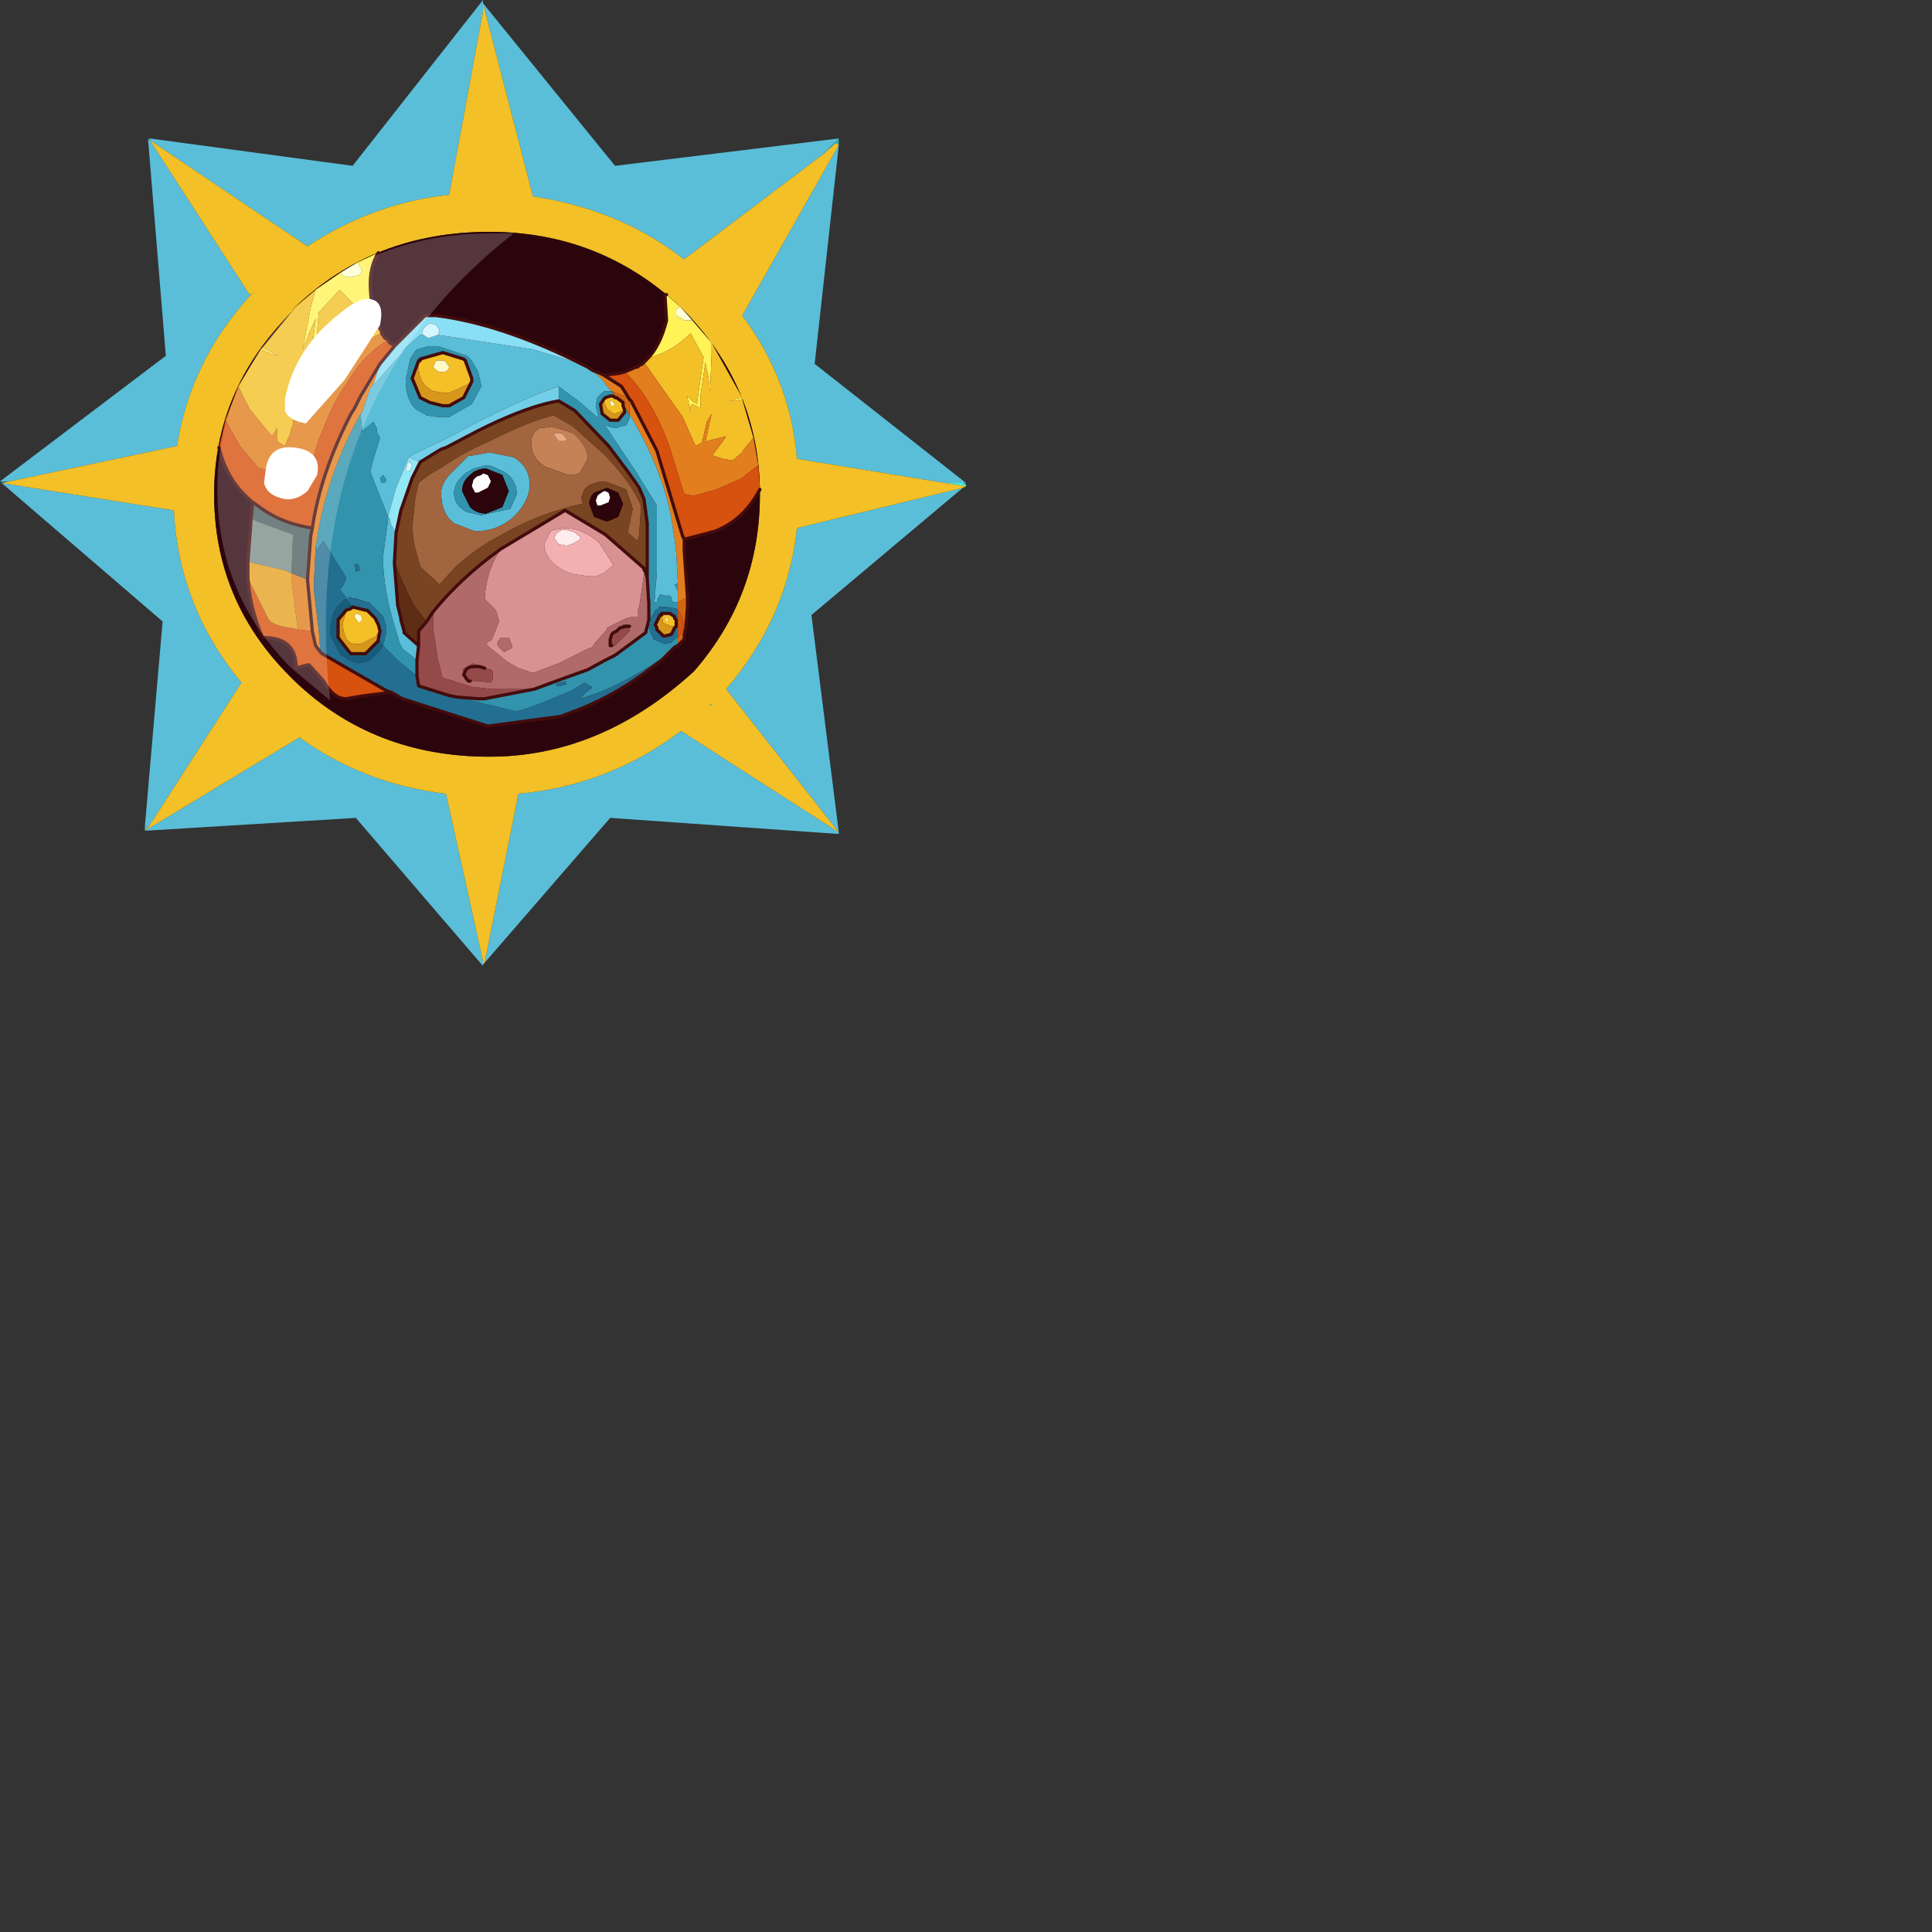 <?xml version="1.0" encoding="UTF-8" standalone="no"?>
<svg xmlns:ffdec="https://www.free-decompiler.com/flash" xmlns:xlink="http://www.w3.org/1999/xlink" ffdec:objectType="frame" height="60.0px" width="60.0px" xmlns="http://www.w3.org/2000/svg">
  <rect width="100%" height="100%" fill="#333333" stroke="none"/>
  <g transform="matrix(1.0, 0.0, 0.0, 1.0, 0.0, 0.0)">
    <use ffdec:characterId="1" height="60.0" transform="matrix(1.0, 0.0, 0.0, 1.0, 0.0, 0.0)" width="60.0" xlink:href="#shape0"/>
  </g>
  <defs>
    <g id="shape0" transform="matrix(1.0, 0.0, 0.0, 1.0, 0.0, 0.0)">
      <path d="M0.0 0.0 L60.0 0.0 60.0 60.0 0.0 60.0 0.0 0.0" fill="#33cc66" fill-opacity="0.0" fill-rule="evenodd" stroke="none"/>
      <path d="M4.5 25.8 L4.5 25.65 4.6 25.7 4.5 25.8 M7.75 9.15 L7.85 9.1 7.75 9.2 7.75 9.15" fill="#4dc4c2" fill-rule="evenodd" stroke="none"/>
      <path d="M29.9 15.0 L30.0 15.0 30.0 15.05 29.9 15.0 M26.05 4.3 L26.05 4.5 25.95 4.45 25.55 4.8 26.05 4.3" fill="url(#gradient0)" fill-rule="evenodd" stroke="none"/>
      <path d="M29.35 15.0 L29.9 15.0 30.0 15.05 30.0 15.1 29.35 15.0" fill="url(#gradient1)" fill-rule="evenodd" stroke="none"/>
      <path d="M22.1 21.9 L22.05 21.9 22.05 21.85 22.1 21.9" fill="url(#gradient2)" fill-rule="evenodd" stroke="none"/>
      <path d="M4.6 4.3 L4.65 4.3 4.65 4.35 4.6 4.3" fill="url(#gradient3)" fill-rule="evenodd" stroke="none"/>
      <path d="M4.6 4.35 L4.6 4.3 4.65 4.35 4.6 4.35" fill="url(#gradient4)" fill-rule="evenodd" stroke="none"/>
      <path d="M0.05 15.0 L0.0 14.95 0.3 14.95 0.05 15.0" fill="url(#gradient5)" fill-rule="evenodd" stroke="none"/>
      <path d="M26.05 4.5 L25.3 11.3 30.0 15.0 29.9 15.0 29.35 15.0 24.75 14.25 Q24.55 11.8 23.05 9.8 L26.05 4.5 M29.9 15.15 L25.2 19.1 26.05 25.85 26.05 25.9 18.95 25.4 15.05 29.9 16.1 24.65 Q18.9 24.4 21.15 22.7 L26.05 25.85 22.55 21.4 Q24.45 19.2 24.75 16.4 L29.9 15.15 M15.0 29.95 L15.0 30.0 11.05 25.4 4.5 25.8 9.3 22.9 Q11.3 24.35 13.85 24.65 L15.0 29.85 15.0 29.95 M4.5 25.65 L5.05 19.3 0.05 15.0 5.4 15.85 Q5.55 18.85 7.5 21.2 L4.6 25.7 4.5 25.65 M0.0 14.95 L5.15 11.05 4.6 4.35 4.65 4.35 7.75 9.15 7.75 9.2 Q5.9 11.25 5.5 13.85 L0.3 14.95 0.0 14.95 M4.65 4.3 L10.95 5.15 15.0 0.0 15.0 0.1 19.1 5.15 26.05 4.3 25.55 4.8 21.25 8.05 21.1 7.95 Q19.2 6.5 16.55 6.1 L15.0 0.1 15.0 0.35 13.95 6.05 Q11.6 6.3 9.55 7.65 L4.65 4.35 4.65 4.3" fill="#5abed8" fill-rule="evenodd" stroke="none"/>
      <path d="M26.05 4.5 L23.05 9.8 Q24.55 11.8 24.75 14.25 L29.35 15.0 30.0 15.1 29.9 15.15 24.75 16.4 Q24.45 19.2 22.55 21.4 L26.05 25.85 21.15 22.7 Q18.9 24.4 16.1 24.65 L15.05 29.9 15.0 29.95 15.0 29.85 13.85 24.65 Q11.3 24.35 9.3 22.9 L4.5 25.8 4.6 25.7 7.5 21.2 Q5.55 18.85 5.4 15.85 L0.05 15.0 0.3 14.95 5.5 13.85 Q5.9 11.25 7.75 9.2 L7.85 9.1 7.75 9.15 4.65 4.35 9.55 7.65 Q11.6 6.3 13.95 6.05 L15.0 0.35 15.0 0.1 16.55 6.1 Q19.2 6.5 21.1 7.95 L21.25 8.05 25.55 4.8 25.95 4.45 26.05 4.5 M22.1 21.9 L22.05 21.85 22.05 21.9 22.1 21.9 M23.6 15.35 Q23.6 12.0 21.15 9.55 18.65 7.2 15.2 7.2 11.6 7.2 9.15 9.55 L9.05 9.7 Q6.65 12.1 6.65 15.35 6.65 18.65 9.0 21.0 L9.15 21.15 Q11.6 23.5 15.2 23.5 18.65 23.5 21.55 20.85 23.6 18.5 23.6 15.35" fill="#f3c027" fill-rule="evenodd" stroke="none"/>
      <path d="M23.6 15.35 Q23.6 18.5 21.55 20.85 18.65 23.5 15.2 23.5 11.6 23.5 9.15 21.15 L9.0 21.0 Q6.65 18.65 6.65 15.35 6.65 12.1 9.05 9.7 L9.15 9.55 Q11.6 7.2 15.2 7.2 18.65 7.2 21.15 9.55 23.6 12.0 23.6 15.35" fill="#2c040c" fill-rule="evenodd" stroke="none"/>
      <path d="M20.1 11.15 Q20.5 10.75 20.7 9.95 L20.65 9.15 20.7 9.15 21.15 9.55 Q21.0 9.55 21.0 9.65 L21.0 9.8 21.25 9.95 21.5 9.95 22.1 10.65 22.1 11.0 22.05 12.15 22.0 11.7 21.9 11.25 21.9 11.3 21.75 12.3 21.75 12.65 21.7 12.65 21.5 12.55 21.45 12.6 21.45 12.8 21.35 12.35 21.35 12.3 21.5 12.45 21.65 12.55 21.65 12.5 21.85 11.1 21.45 10.35 Q20.9 10.9 20.2 11.1 L20.1 11.15 M23.05 12.35 L23.05 12.4 22.8 12.45 22.65 12.45 23.0 12.35 23.05 12.35 M8.1 10.85 L8.15 10.8 8.25 10.85 8.65 11.05 8.45 11.0 8.1 10.85 M9.8 9.0 L10.6 8.45 Q10.6 8.6 10.85 8.6 L11.15 8.55 11.25 8.4 11.1 8.15 11.75 7.85 Q11.5 8.25 11.5 8.8 11.5 9.7 11.85 10.3 L11.7 10.2 10.55 9.0 9.9 9.7 9.75 11.35 9.75 11.45 9.9 11.35 10.1 11.25 9.9 11.65 9.9 11.7 9.9 11.55 9.9 11.5 9.65 11.5 9.6 11.5 9.65 11.15 9.8 9.95 9.8 9.9 9.6 10.35 9.4 10.85 9.65 9.55 9.8 9.0" fill="#fff358" fill-rule="evenodd" stroke="none"/>
      <path d="M21.15 9.55 L21.5 9.95 21.25 9.95 21.0 9.8 21.0 9.65 Q21.0 9.55 21.15 9.55 M10.6 8.45 L11.1 8.15 11.25 8.4 11.15 8.55 10.85 8.6 Q10.6 8.6 10.6 8.45" fill="#fcffd2" fill-rule="evenodd" stroke="none"/>
      <path d="M22.1 10.65 L23.05 12.35 23.0 12.35 22.65 12.45 22.8 12.45 23.05 12.4 23.4 13.6 23.1 13.95 23.05 14.05 22.75 14.3 22.45 14.25 22.15 14.15 22.15 14.1 22.45 13.7 22.55 13.55 21.95 13.7 21.9 13.75 22.1 12.85 21.95 13.1 21.8 13.75 21.6 13.85 21.2 12.95 20.0 11.25 20.1 11.15 20.2 11.1 Q20.9 10.9 21.45 10.35 L21.85 11.1 21.65 12.5 21.65 12.55 21.5 12.45 21.35 12.3 21.35 12.35 21.45 12.8 21.45 12.6 21.5 12.55 21.7 12.65 21.75 12.65 21.75 12.3 21.9 11.3 21.9 11.25 22.0 11.7 22.05 12.15 22.1 11.0 22.1 10.65 M7.4 12.0 L8.1 10.85 8.45 11.0 8.65 11.05 8.25 10.85 8.15 10.8 9.05 9.7 9.15 9.55 9.8 9.0 9.65 9.55 9.4 10.85 9.6 10.35 9.8 9.9 9.8 9.95 9.65 11.15 9.6 11.5 9.65 11.5 9.9 11.5 9.9 11.55 9.9 11.7 9.9 11.65 10.1 11.25 9.9 11.35 9.75 11.45 9.75 11.35 9.9 9.7 10.55 9.0 11.7 10.2 11.85 10.3 11.85 10.35 Q11.25 10.6 10.7 11.1 L10.2 11.6 10.0 11.85 9.55 12.4 9.5 12.5 Q9.3 12.9 9.25 13.25 L9.2 12.75 9.2 12.35 9.25 11.95 9.1 11.65 9.1 13.2 9.05 13.3 9.0 13.5 8.95 13.6 8.85 13.85 8.75 13.8 8.6 13.7 8.6 13.6 8.6 13.35 8.6 13.3 8.45 13.55 7.75 12.7 7.7 12.6 7.4 12.0 M19.35 12.6 L19.4 12.75 19.35 12.75 19.1 12.85 19.05 12.85 18.85 12.7 18.75 12.45 18.75 12.4 18.8 12.35 18.95 12.3 19.05 12.3 19.1 12.35 19.15 12.35 19.35 12.5 19.35 12.6 M20.55 19.1 L20.55 19.05 20.8 19.05 20.95 19.15 20.95 19.2 21.0 19.25 21.0 19.4 21.0 19.45 20.85 19.45 20.6 19.35 20.55 19.1 M20.65 19.25 L20.7 19.3 20.75 19.25 20.75 19.2 20.7 19.2 20.65 19.25 M13.45 11.4 L13.55 11.5 13.65 11.55 13.75 11.55 13.8 11.55 13.9 11.5 13.95 11.4 13.85 11.25 13.8 11.2 13.55 11.2 13.5 11.3 13.45 11.4 M13.05 11.2 L13.05 11.15 13.75 10.95 14.4 11.15 14.45 11.2 14.65 11.75 14.65 11.85 14.5 11.95 13.95 12.2 13.8 12.2 13.45 12.15 13.3 12.05 Q13.0 11.85 13.0 11.35 L13.05 11.2 M19.0 12.45 L18.95 12.45 18.95 12.55 19.0 12.6 19.05 12.6 19.1 12.55 19.0 12.45 M10.95 18.85 L11.35 18.95 11.4 18.95 11.65 19.2 11.75 19.4 11.8 19.6 11.7 19.7 11.7 19.75 11.2 20.0 11.0 20.0 10.85 19.95 10.8 19.9 Q10.65 19.7 10.65 19.35 L10.75 18.95 10.9 18.9 10.95 18.85 M11.05 19.05 L11.0 19.15 11.15 19.35 11.25 19.25 11.25 19.2 11.2 19.1 11.05 19.05" fill="#f3c027" fill-rule="evenodd" stroke="none"/>
      <path d="M23.4 13.6 L23.55 14.45 23.1 14.8 23.05 14.85 22.25 15.2 21.55 15.4 21.3 15.35 21.25 15.35 20.8 13.9 Q20.25 12.35 19.4 11.55 L19.75 11.4 19.8 11.4 19.85 11.35 19.95 11.3 20.0 11.25 21.2 12.95 21.6 13.85 21.8 13.75 21.95 13.1 22.1 12.85 21.9 13.75 21.95 13.7 22.55 13.55 22.45 13.7 22.15 14.1 22.15 14.15 22.45 14.25 22.75 14.3 23.05 14.05 23.1 13.95 23.4 13.6 M21.25 16.75 L21.25 17.1 21.35 18.55 21.05 18.7 21.05 18.65 21.05 18.3 21.05 18.25 21.05 18.1 21.0 17.15 20.95 16.75 20.85 16.1 Q20.6 14.75 19.8 13.3 L19.6 12.95 19.55 12.9 19.55 12.8 19.55 12.55 19.5 12.4 19.4 12.3 19.0 12.15 18.95 12.1 18.85 12.0 18.75 11.85 18.55 11.65 18.4 11.5 18.65 11.6 18.75 11.65 19.3 12.0 19.55 12.4 19.6 12.45 20.4 14.0 21.2 16.65 21.25 16.75 M7.0 13.05 L7.4 12.0 7.7 12.6 7.75 12.7 8.45 13.55 8.6 13.3 8.6 13.35 8.6 13.6 8.6 13.7 8.75 13.8 8.85 13.85 8.95 13.6 9.0 13.5 9.05 13.3 9.1 13.2 9.1 11.65 9.25 11.95 9.2 12.35 9.2 12.75 9.25 13.25 Q9.3 12.9 9.5 12.5 L9.55 12.4 10.0 11.85 10.2 11.6 10.7 11.1 Q11.25 10.6 11.85 10.35 L11.95 10.5 12.05 10.55 Q11.5 10.9 11.1 11.4 L11.0 11.55 10.7 12.0 Q10.3 12.6 10.05 13.3 L10.0 13.4 Q9.7 14.1 9.7 14.6 L8.9 14.75 8.1 14.55 8.0 14.5 7.45 13.85 7.0 13.05 M11.6 11.95 L11.55 11.95 11.55 12.0 11.5 12.05 11.25 12.8 11.2 12.85 Q10.25 14.55 9.9 16.4 L9.8 17.0 9.75 18.1 9.75 18.35 9.9 19.6 9.95 20.25 9.8 20.05 9.7 19.6 9.55 18.0 9.7 19.6 9.25 19.55 9.05 18.0 9.05 17.8 9.55 18.0 9.65 16.65 9.7 16.4 Q9.95 14.7 10.9 12.85 L11.0 12.7 11.2 12.3 11.8 11.3 11.6 11.95" fill="#e27e1d" fill-rule="evenodd" stroke="none"/>
      <path d="M23.55 14.45 L23.6 15.2 Q23.1 16.15 22.2 16.5 L21.25 16.75 21.2 16.65 20.4 14.0 19.6 12.45 19.55 12.4 19.3 12.0 18.75 11.65 19.2 11.6 19.4 11.55 Q20.25 12.35 20.8 13.9 L21.25 15.35 21.3 15.35 21.55 15.4 22.25 15.2 23.05 14.85 23.1 14.8 23.55 14.45 M12.15 21.5 L11.35 21.6 10.75 21.7 Q10.35 21.7 10.05 21.15 L9.6 20.65 9.55 20.65 9.35 20.7 9.2 20.75 Q9.2 19.8 8.2 19.8 L8.15 19.8 Q7.75 18.85 7.7 17.95 L8.35 19.25 Q8.55 19.45 9.05 19.5 L9.25 19.55 9.7 19.6 9.8 20.05 9.95 20.25 10.0 20.3 12.0 21.45 12.15 21.5 M7.85 15.6 Q7.05 14.95 6.8 13.9 L7.0 13.05 7.45 13.85 8.0 14.5 8.1 14.55 8.9 14.75 9.7 14.6 Q9.7 14.1 10.0 13.4 L10.05 13.3 Q10.3 12.6 10.7 12.0 L11.0 11.55 11.1 11.4 Q11.5 10.9 12.05 10.55 L12.1 10.65 12.2 10.7 12.25 10.75 11.8 11.3 11.2 12.3 11.0 12.7 10.9 12.85 Q9.95 14.7 9.7 16.4 8.7 16.25 8.0 15.7 L7.85 15.6" fill="#d7510f" fill-rule="evenodd" stroke="none"/>
      <path d="M18.05 11.3 L18.15 11.35 18.25 11.4 18.4 11.5 18.55 11.65 18.75 11.85 18.85 12.0 18.95 12.1 19.0 12.15 18.9 12.15 18.75 12.15 18.55 12.35 18.5 12.6 18.6 13.0 17.9 12.4 17.75 12.3 17.55 12.15 17.35 12.0 Q16.4 12.3 14.55 13.25 14.3 13.4 14.1 13.5 L13.9 13.6 13.8 13.65 12.85 14.1 12.7 14.2 12.3 15.15 12.05 16.05 11.5 14.65 11.6 14.25 11.8 13.6 11.7 13.4 11.7 13.3 11.6 13.1 11.35 13.3 11.25 13.4 11.2 12.85 11.25 12.8 11.5 12.05 11.55 12.0 11.55 11.95 11.6 11.95 12.5 10.95 12.55 10.85 12.65 10.75 13.05 10.4 13.15 10.4 13.3 10.5 13.6 10.4 16.55 10.85 18.05 11.3 M19.55 12.9 L19.6 12.95 19.8 13.3 Q20.6 14.75 20.85 16.1 L20.95 16.75 21.0 17.15 21.05 18.1 21.0 18.15 20.95 18.15 21.0 18.25 21.0 18.3 21.05 18.3 21.05 18.65 21.05 18.7 21.0 18.7 20.9 18.7 20.85 18.6 20.85 18.55 20.8 18.5 20.65 18.5 20.5 18.45 20.4 18.65 20.4 18.7 20.3 18.7 20.35 18.55 20.35 18.35 20.4 17.8 20.4 17.55 20.4 17.35 20.4 16.7 20.4 15.7 19.75 14.65 19.65 14.5 19.35 14.05 18.85 13.3 18.75 13.2 19.1 13.3 19.45 13.2 19.55 13.0 19.55 12.9 M20.15 19.25 L20.15 19.3 20.15 19.4 20.1 19.45 20.15 19.25 M13.3 10.75 L12.95 10.85 12.9 10.9 12.8 11.05 12.8 11.1 12.75 11.1 12.6 11.8 Q12.6 12.4 12.9 12.7 L13.25 12.9 13.6 12.95 13.95 12.95 14.65 12.55 14.95 12.0 14.85 11.55 14.65 11.2 14.5 11.05 13.6 10.75 13.3 10.75 M12.95 20.5 L12.5 20.15 12.4 19.95 12.35 19.75 Q11.95 18.55 11.9 17.55 L11.9 17.25 12.05 16.15 12.05 16.05 12.1 16.1 12.15 16.3 12.3 16.55 12.25 17.45 12.25 17.5 12.35 18.8 12.45 19.2 12.45 19.25 12.55 19.6 12.55 19.65 13.0 20.05 12.95 20.5 M15.95 14.2 Q16.45 14.5 16.45 15.05 16.45 15.5 16.05 15.95 L15.95 16.05 Q15.45 16.5 14.75 16.5 L14.1 16.25 Q13.7 15.95 13.7 15.3 13.7 15.05 13.95 14.75 L14.55 14.15 14.65 14.15 15.2 14.05 15.95 14.2 M15.2 14.45 L15.1 14.45 14.7 14.55 14.45 14.7 Q14.1 15.0 14.1 15.3 14.1 15.7 14.5 15.9 L14.95 16.0 15.85 15.8 16.05 15.35 Q16.05 14.9 15.65 14.65 L15.2 14.45 M11.85 15.0 L11.9 15.0 12.0 14.95 12.0 14.9 11.9 14.75 11.8 14.85 11.85 15.0" fill="#5abed8" fill-rule="evenodd" stroke="none"/>
      <path d="M21.05 20.05 L20.95 20.1 20.7 20.35 Q19.15 21.4 18.0 21.7 L18.2 21.5 18.4 21.35 18.15 21.2 17.75 21.45 16.65 21.9 16.05 22.1 14.2 21.65 14.85 21.7 15.0 21.7 15.05 21.7 16.6 21.4 17.55 21.05 18.25 20.8 18.8 20.5 19.0 20.4 19.1 20.35 20.05 19.65 20.1 19.45 20.15 19.4 20.15 19.3 20.15 19.25 20.15 19.2 20.15 18.75 20.1 17.95 20.1 17.65 20.1 17.25 20.1 17.2 20.1 16.85 20.1 16.8 20.1 16.65 20.1 16.25 20.0 15.5 19.85 15.15 19.75 15.0 19.5 14.65 18.9 13.85 17.85 12.75 17.35 12.45 17.35 12.0 17.55 12.15 17.75 12.3 17.9 12.4 18.6 13.0 18.5 12.6 18.55 12.35 18.75 12.15 18.9 12.15 19.0 12.15 19.1 12.3 19.15 12.35 19.1 12.35 19.05 12.3 18.95 12.3 18.8 12.35 18.75 12.4 18.65 12.55 18.7 12.85 18.95 13.05 19.15 13.05 19.2 13.05 19.4 12.8 19.4 12.75 19.35 12.6 19.45 12.7 19.55 12.9 19.55 13.0 19.45 13.2 19.1 13.3 18.75 13.2 18.85 13.3 19.35 14.05 19.65 14.5 19.75 14.65 20.4 15.7 20.4 16.7 20.4 17.35 20.4 17.55 20.4 17.8 20.35 18.35 20.35 18.55 20.3 18.7 20.4 18.7 20.4 18.65 20.5 18.45 20.65 18.5 20.8 18.5 20.85 18.55 20.85 18.6 20.9 18.7 21.0 18.7 21.05 18.7 21.05 18.75 21.05 18.9 21.05 18.95 21.0 18.9 20.7 18.85 20.45 18.85 20.45 18.9 20.35 18.95 20.3 19.05 20.15 19.3 20.25 19.35 20.15 19.4 20.2 19.65 20.3 19.85 20.65 20.0 20.85 19.95 20.95 19.85 21.05 19.8 21.05 20.05 M21.05 18.1 L21.05 18.25 21.05 18.3 21.0 18.3 21.0 18.25 20.95 18.15 21.0 18.15 21.05 18.1 M9.8 17.0 L9.9 16.4 Q10.25 14.55 11.2 12.85 L11.25 13.4 11.35 13.3 11.6 13.1 11.7 13.3 11.7 13.4 11.8 13.6 11.6 14.25 11.5 14.65 12.05 16.05 12.05 16.15 11.9 17.25 11.9 17.55 Q11.95 18.55 12.35 19.75 L12.4 19.95 12.5 20.15 12.95 20.5 12.95 20.7 12.95 21.0 12.4 20.55 11.95 20.1 11.9 20.05 12.0 19.6 12.0 19.5 11.9 19.15 11.45 18.7 11.4 18.7 11.1 18.6 10.8 18.55 10.8 18.6 10.75 18.6 10.75 18.55 10.55 18.3 10.65 18.2 10.75 17.95 10.7 17.85 10.35 17.3 10.05 16.8 9.9 17.0 9.85 17.1 9.8 17.0 M13.3 10.75 L13.6 10.75 14.5 11.05 14.65 11.2 14.85 11.55 14.95 12.0 14.65 12.55 13.95 12.95 13.6 12.95 13.25 12.9 12.9 12.7 Q12.6 12.4 12.6 11.8 L12.75 11.1 12.8 11.1 12.8 11.05 12.9 10.9 12.95 10.85 13.3 10.75 M13.05 11.2 L13.0 11.2 12.8 11.75 13.05 12.35 13.35 12.5 13.75 12.6 13.95 12.6 14.4 12.35 14.65 11.85 14.65 11.75 14.45 11.2 14.4 11.15 13.75 10.95 13.05 11.15 13.05 11.2 M15.2 14.45 L15.65 14.65 Q16.05 14.9 16.05 15.35 L15.85 15.8 14.95 16.0 14.5 15.9 Q14.1 15.7 14.1 15.3 14.1 15.0 14.45 14.7 L14.7 14.55 15.1 14.45 15.2 14.45 M15.8 15.25 L15.6 14.75 15.1 14.55 Q14.8 14.55 14.6 14.75 14.35 14.95 14.35 15.25 L14.6 15.75 Q14.8 15.95 15.1 15.95 L15.6 15.75 15.8 15.25 M11.85 15.0 L11.8 14.85 11.9 14.75 12.0 14.9 12.0 14.95 11.9 15.0 11.85 15.0 M11.15 17.6 L11.1 17.5 11.0 17.55 11.05 17.65 11.05 17.75 11.2 17.7 11.15 17.65 11.15 17.6 M17.55 21.15 L17.25 21.25 17.3 21.3 17.4 21.3 17.6 21.25 17.55 21.15" fill="#3293ad" fill-rule="evenodd" stroke="none"/>
      <path d="M21.35 18.55 L21.35 18.65 21.35 18.85 21.3 19.5 21.25 19.7 21.25 19.8 21.25 19.85 21.05 20.05 21.05 19.8 21.1 19.75 21.2 19.6 21.25 19.4 21.15 19.1 21.1 19.0 21.05 18.95 21.05 18.9 21.05 18.75 21.05 18.7 21.35 18.55 M19.55 12.9 L19.45 12.7 19.35 12.6 19.35 12.5 19.15 12.35 19.1 12.3 19.0 12.15 19.4 12.3 19.5 12.4 19.55 12.55 19.55 12.8 19.55 12.9" fill="#d26713" fill-rule="evenodd" stroke="none"/>
      <path d="M21.05 19.8 L21.05 19.4 21.05 19.2 21.05 18.95 21.1 19.0 21.15 19.1 21.25 19.4 21.2 19.6 21.1 19.75 21.05 19.8" fill="#d25213" fill-rule="evenodd" stroke="none"/>
      <path d="M20.7 20.35 L20.55 20.5 19.95 20.95 Q18.9 21.7 17.8 22.1 L17.4 22.25 15.15 22.55 12.5 21.7 12.15 21.5 12.0 21.45 10.0 20.3 9.95 20.25 9.9 19.6 9.75 18.35 9.75 18.1 9.8 17.0 9.85 17.1 9.9 17.0 10.05 16.8 10.35 17.3 10.7 17.85 10.75 17.95 10.65 18.2 10.55 18.3 10.75 18.55 10.75 18.6 10.8 18.6 10.8 18.55 11.1 18.6 11.4 18.7 11.45 18.7 11.9 19.15 12.0 19.5 12.0 19.6 11.9 20.05 11.95 20.1 12.4 20.55 12.95 21.0 13.0 21.3 13.15 21.35 13.95 21.6 14.2 21.65 16.05 22.1 16.65 21.9 17.75 21.45 18.15 21.2 18.4 21.35 18.2 21.5 18.0 21.7 Q19.15 21.4 20.7 20.35 M20.15 19.3 L20.3 19.05 20.35 18.95 20.45 18.9 20.45 18.85 20.7 18.85 21.0 18.9 21.05 18.95 21.05 19.2 21.05 19.4 21.05 19.8 20.95 19.85 20.85 19.95 20.65 20.0 20.3 19.85 20.2 19.65 20.15 19.4 20.25 19.35 20.15 19.3 M21.0 19.45 L21.0 19.4 21.0 19.25 20.95 19.2 20.95 19.15 20.8 19.05 20.55 19.05 20.55 19.1 20.5 19.1 20.4 19.3 20.35 19.4 20.4 19.5 20.4 19.55 20.6 19.75 20.65 19.75 20.85 19.7 20.95 19.5 21.0 19.45 M11.15 17.6 L11.15 17.65 11.2 17.7 11.05 17.75 11.05 17.65 11.0 17.55 11.1 17.5 11.15 17.6 M11.8 19.6 L11.75 19.4 11.65 19.2 11.4 18.95 11.35 18.95 10.95 18.85 10.9 18.8 10.75 18.6 Q10.5 18.75 10.35 19.05 L10.25 19.55 10.25 19.7 10.55 20.3 10.85 20.5 11.15 20.6 11.5 20.5 11.75 20.25 11.9 20.05 11.75 19.9 11.75 19.85 11.8 19.6 M17.55 21.15 L17.6 21.25 17.4 21.3 17.3 21.3 17.25 21.25 17.55 21.15" fill="#236f91" fill-rule="evenodd" stroke="none"/>
      <path d="M19.4 12.75 L19.4 12.8 19.2 13.05 19.15 13.05 18.95 13.05 18.7 12.85 18.65 12.55 18.75 12.4 18.75 12.45 18.85 12.7 19.05 12.85 19.1 12.85 19.35 12.75 19.4 12.75 M21.0 19.45 L20.95 19.5 20.85 19.7 20.65 19.75 20.6 19.75 20.4 19.55 20.4 19.5 20.35 19.4 20.4 19.3 20.5 19.1 20.55 19.1 20.6 19.35 20.85 19.45 21.0 19.45 M14.65 11.85 L14.4 12.35 13.95 12.6 13.75 12.6 13.35 12.5 13.05 12.35 12.8 11.75 13.0 11.2 13.05 11.2 13.0 11.35 Q13.0 11.85 13.3 12.05 L13.45 12.15 13.8 12.2 13.95 12.2 14.5 11.95 14.65 11.85 M11.8 19.6 L11.75 19.85 11.75 19.9 11.7 19.95 11.35 20.3 10.9 20.3 10.85 20.25 10.5 19.8 10.5 19.75 10.5 19.25 10.75 18.95 10.65 19.35 Q10.65 19.7 10.8 19.9 L10.85 19.95 11.0 20.0 11.2 20.0 11.7 19.75 11.7 19.7 11.8 19.6" fill="#d7971d" fill-rule="evenodd" stroke="none"/>
      <path d="M20.65 19.25 L20.7 19.2 20.75 19.2 20.75 19.25 20.7 19.3 20.65 19.25 M13.45 11.4 L13.5 11.3 13.55 11.2 13.8 11.2 13.85 11.25 13.95 11.4 13.9 11.5 13.8 11.55 13.75 11.55 13.65 11.55 13.55 11.5 13.45 11.4 M19.0 12.45 L19.1 12.55 19.05 12.6 19.0 12.6 18.95 12.55 18.95 12.45 19.0 12.45 M11.05 19.05 L11.2 19.1 11.25 19.2 11.25 19.25 11.15 19.35 11.0 19.15 11.05 19.05" fill="#fffbc6" fill-rule="evenodd" stroke="none"/>
      <path d="M12.25 10.75 L12.3 10.7 13.2 9.8 13.55 9.8 Q15.5 10.05 17.85 11.2 L18.05 11.3 16.55 10.85 13.6 10.4 13.65 10.25 13.55 10.1 13.4 10.05 13.35 10.05 13.25 10.1 13.15 10.2 13.1 10.35 13.15 10.4 13.05 10.4 12.65 10.75 12.55 10.85 12.5 10.95 11.6 11.95 11.8 11.3 12.25 10.75" fill="#89dff5" fill-rule="evenodd" stroke="none"/>
      <path d="M13.15 10.4 L13.1 10.35 13.15 10.2 13.25 10.1 13.35 10.05 13.4 10.05 13.55 10.1 13.65 10.25 13.6 10.4 13.3 10.5 13.15 10.4 M12.8 14.45 L12.75 14.6 12.65 14.65 12.6 14.6 12.65 14.4 12.7 14.35 12.7 14.3 12.8 14.45" fill="#d4f6ff" fill-rule="evenodd" stroke="none"/>
      <path d="M7.8 16.1 L7.85 15.6 8.0 15.7 Q8.7 16.25 9.7 16.4 L9.65 16.65 9.55 18.0 9.05 17.8 9.1 16.6 8.0 16.2 7.8 16.1" fill="#4f6261" fill-rule="evenodd" stroke="none"/>
      <path d="M7.7 17.45 L7.8 16.1 8.0 16.2 9.1 16.6 9.05 17.8 8.8 17.7 7.7 17.45" fill="#7d8e88" fill-rule="evenodd" stroke="none"/>
      <path d="M7.7 17.95 L7.7 17.75 7.7 17.45 8.8 17.7 9.05 17.8 9.05 18.0 9.25 19.55 9.05 19.5 Q8.55 19.45 8.35 19.25 L7.7 17.95" fill="#e5a323" fill-rule="evenodd" stroke="none"/>
      <path d="M17.8 13.45 L17.85 13.5 Q18.25 13.85 18.25 14.25 L18.0 14.7 17.8 14.75 17.65 14.75 16.95 14.5 Q16.5 14.25 16.5 13.75 16.5 13.45 16.75 13.3 L17.15 13.25 17.8 13.45 M17.35 13.45 L17.25 13.45 17.2 13.5 17.35 13.7 17.5 13.7 17.55 13.7 17.6 13.65 17.5 13.5 17.4 13.45 17.35 13.45" fill="#c48256" fill-rule="evenodd" stroke="none"/>
      <path d="M17.8 13.45 L17.15 13.25 16.75 13.3 Q16.5 13.45 16.5 13.75 16.5 14.25 16.95 14.5 L17.65 14.75 17.8 14.75 18.0 14.7 18.25 14.25 Q18.25 13.85 17.85 13.5 L17.8 13.45 M18.25 15.1 L18.15 15.2 18.05 15.45 18.1 15.65 18.05 15.65 Q16.7 15.95 15.5 16.65 14.75 17.05 14.15 17.6 L13.65 18.15 13.05 17.6 12.85 16.85 12.8 16.4 12.9 15.45 13.0 15.0 13.05 14.95 13.4 14.7 13.75 14.5 Q14.3 14.1 15.2 13.7 16.5 13.05 17.2 12.9 L17.8 13.25 18.8 14.15 Q19.65 15.05 19.9 15.7 L19.9 15.85 19.85 16.6 19.8 16.8 19.45 16.5 19.5 16.5 19.65 15.8 19.45 15.2 18.8 14.95 Q18.5 14.95 18.25 15.1 M15.95 14.2 L15.2 14.05 14.65 14.15 14.55 14.15 13.95 14.75 Q13.7 15.05 13.7 15.3 13.7 15.95 14.1 16.25 L14.75 16.5 Q15.45 16.5 15.95 16.05 L16.05 15.95 Q16.45 15.5 16.45 15.05 16.45 14.5 15.95 14.2" fill="#a1663f" fill-rule="evenodd" stroke="none"/>
      <path d="M17.35 12.45 L17.85 12.75 18.9 13.85 19.5 14.65 19.75 15.0 19.85 15.15 20.0 15.5 20.1 16.25 20.1 16.65 20.1 16.8 20.1 16.85 20.1 17.2 20.1 17.25 20.1 17.65 20.0 17.7 20.0 17.65 18.8 16.6 17.55 15.85 15.55 17.05 Q14.3 17.95 13.45 19.0 L13.25 19.3 12.85 18.8 12.45 17.95 12.25 17.45 12.3 16.55 12.45 15.85 12.8 14.85 13.05 14.35 13.7 13.95 13.85 13.9 14.8 13.4 15.1 13.25 Q16.45 12.6 17.35 12.45 M18.25 15.1 Q18.5 14.95 18.8 14.95 L19.45 15.2 19.65 15.8 19.5 16.5 19.45 16.5 19.8 16.8 19.85 16.6 19.9 15.85 19.9 15.7 Q19.65 15.05 18.8 14.15 L17.8 13.25 17.2 12.9 Q16.5 13.05 15.2 13.7 14.3 14.1 13.75 14.5 L13.4 14.7 13.05 14.95 13.0 15.0 12.9 15.45 12.8 16.4 12.85 16.85 13.05 17.6 13.65 18.15 14.15 17.6 Q14.75 17.05 15.5 16.65 16.7 15.95 18.05 15.65 L18.1 15.65 18.05 15.45 18.15 15.2 18.25 15.1 M18.85 15.15 L18.45 15.3 Q18.3 15.45 18.3 15.65 L18.45 16.05 18.85 16.2 19.2 16.05 19.35 15.65 19.2 15.3 18.85 15.15" fill="#794421" fill-rule="evenodd" stroke="none"/>
      <path d="M18.8 15.25 L18.9 15.3 18.95 15.45 18.9 15.6 18.65 15.7 18.55 15.7 18.5 15.55 18.55 15.4 18.6 15.35 18.75 15.25 18.8 15.25 M14.85 15.3 L14.75 15.3 14.65 15.1 14.7 14.9 14.8 14.8 14.95 14.75 15.0 14.7 15.15 14.75 15.25 14.95 15.15 15.15 14.85 15.3" fill="#ffffff" fill-rule="evenodd" stroke="none"/>
      <path d="M18.8 15.25 L18.75 15.25 18.6 15.35 18.55 15.4 18.5 15.55 18.55 15.7 18.65 15.7 18.9 15.6 18.95 15.45 18.9 15.3 18.8 15.25 M18.85 15.15 L19.2 15.3 19.35 15.65 19.2 16.05 18.85 16.2 18.45 16.05 18.3 15.65 Q18.3 15.45 18.45 15.3 L18.85 15.15 M15.8 15.25 L15.6 15.75 15.1 15.95 Q14.8 15.95 14.6 15.75 L14.35 15.25 Q14.35 14.95 14.6 14.75 14.8 14.55 15.1 14.55 L15.6 14.75 15.8 15.25 M14.85 15.3 L15.15 15.15 15.25 14.95 15.15 14.75 15.0 14.7 14.95 14.75 14.8 14.8 14.7 14.9 14.65 15.1 14.75 15.3 14.85 15.3" fill="#2c040c" fill-rule="evenodd" stroke="none"/>
      <path d="M17.35 13.45 L17.4 13.45 17.5 13.5 17.6 13.65 17.55 13.7 17.5 13.7 17.35 13.7 17.2 13.5 17.25 13.45 17.35 13.45" fill="#e7ab83" fill-rule="evenodd" stroke="none"/>
      <path d="M17.45 16.45 L17.55 16.45 17.75 16.5 17.8 16.5 18.05 16.7 17.95 16.8 17.75 16.9 17.6 16.95 17.35 16.9 17.2 16.7 17.3 16.55 17.45 16.45" fill="#ffecec" fill-rule="evenodd" stroke="none"/>
      <path d="M17.25 16.45 L17.55 16.4 Q18.1 16.4 18.6 16.85 L19.05 17.55 18.75 17.8 18.5 17.9 18.3 17.9 17.95 17.85 Q17.55 17.8 17.25 17.55 16.9 17.25 16.9 16.9 L17.1 16.5 17.2 16.45 17.25 16.45 M17.45 16.45 L17.3 16.55 17.2 16.7 17.35 16.9 17.6 16.95 17.75 16.9 17.95 16.8 18.05 16.7 17.8 16.5 17.75 16.5 17.55 16.45 17.45 16.45" fill="#f3b0b0" fill-rule="evenodd" stroke="none"/>
      <path d="M17.25 16.45 L17.2 16.45 17.1 16.5 16.9 16.9 Q16.9 17.25 17.25 17.55 17.55 17.8 17.95 17.85 L18.3 17.9 18.5 17.9 18.75 17.8 19.05 17.55 18.6 16.85 Q18.1 16.4 17.55 16.4 L17.25 16.45 M20.0 17.7 L20.0 17.85 19.85 18.85 19.8 19.0 19.8 19.15 19.65 19.15 19.45 19.2 18.95 19.45 18.85 19.5 18.85 19.55 18.45 20.0 18.4 20.1 18.25 20.15 17.35 20.6 16.55 20.9 16.1 20.75 15.75 20.55 15.2 20.1 15.1 20.0 15.2 19.9 15.25 19.9 15.3 19.8 15.5 19.3 15.4 18.95 15.05 18.6 Q15.1 17.85 15.4 17.3 L15.55 17.05 17.55 15.85 18.8 16.6 20.0 17.65 20.0 17.7 M15.65 19.8 L15.55 19.8 15.45 19.95 15.45 20.05 15.65 20.25 15.85 20.15 15.9 20.1 15.9 20.05 15.8 19.8 15.65 19.8" fill="#d89292" fill-rule="evenodd" stroke="none"/>
      <path d="M20.1 17.95 L20.15 18.75 20.15 19.2 20.15 19.25 20.1 19.45 20.05 19.65 19.1 20.35 19.0 20.4 18.8 20.5 18.25 20.8 17.55 21.05 16.6 21.4 15.7 21.4 15.25 21.4 14.85 21.35 14.7 21.35 14.25 21.2 14.2 21.2 14.1 21.15 13.75 21.05 13.7 20.9 13.65 20.65 13.6 20.5 13.45 19.5 13.45 19.45 13.45 19.0 Q14.3 17.95 15.55 17.05 L15.4 17.3 Q15.1 17.85 15.05 18.6 L15.4 18.95 15.5 19.3 15.3 19.8 15.25 19.9 15.2 19.9 15.1 20.0 15.2 20.1 15.75 20.55 16.1 20.75 16.55 20.9 17.35 20.6 18.25 20.15 18.4 20.1 18.45 20.0 18.85 19.55 18.85 19.5 18.95 19.45 19.45 19.2 19.65 19.15 19.8 19.15 19.8 19.0 19.85 18.85 20.0 17.85 20.0 17.7 20.05 17.75 20.1 17.95 M14.9 20.7 L14.7 20.6 14.6 20.65 14.35 20.8 14.4 20.85 14.4 20.95 14.5 21.1 14.55 21.15 14.6 21.15 14.8 21.15 14.85 21.15 15.25 21.2 15.3 21.1 15.3 20.9 15.3 20.85 15.25 20.8 15.05 20.75 14.9 20.7 M19.55 19.45 L19.5 19.4 19.35 19.4 19.25 19.5 19.15 19.6 19.05 19.65 19.0 19.7 18.95 19.85 18.95 20.05 19.0 20.05 19.1 20.05 19.2 19.95 19.25 19.9 19.55 19.6 19.55 19.55 19.55 19.45 M15.65 19.8 L15.8 19.8 15.9 20.05 15.9 20.1 15.85 20.15 15.65 20.25 15.45 20.05 15.45 19.95 15.55 19.8 15.65 19.8" fill="#b16a6a" fill-rule="evenodd" stroke="none"/>
      <path d="M20.1 17.65 L20.1 17.95 20.05 17.75 20.0 17.7 20.1 17.65 M13.0 20.05 L12.55 19.65 12.55 19.6 12.45 19.25 12.45 19.2 12.35 18.8 12.25 17.5 12.25 17.45 12.45 17.95 12.85 18.8 13.25 19.3 13.0 19.6 13.0 19.9 13.0 20.05" fill="#5f2d15" fill-rule="evenodd" stroke="none"/>
      <path d="M17.35 12.0 L17.35 12.45 Q16.45 12.6 15.1 13.25 L14.8 13.4 13.85 13.9 13.7 13.95 13.05 14.35 12.8 14.25 12.7 14.2 12.85 14.1 13.8 13.65 13.9 13.6 14.1 13.5 Q14.3 13.4 14.55 13.25 16.4 12.3 17.35 12.0" fill="#72cfe7" fill-rule="evenodd" stroke="none"/>
      <path d="M12.05 16.05 L12.3 15.15 12.7 14.2 12.8 14.25 13.05 14.35 12.8 14.85 12.45 15.85 12.3 16.55 12.15 16.3 12.1 16.1 12.05 16.05 M12.8 14.45 L12.7 14.3 12.7 14.35 12.65 14.4 12.6 14.6 12.65 14.65 12.75 14.6 12.8 14.45" fill="#94e7f5" fill-rule="evenodd" stroke="none"/>
      <path d="M12.95 21.0 L12.95 20.7 12.95 20.5 13.0 20.05 13.0 19.9 13.0 19.6 13.25 19.3 13.45 19.0 13.45 19.45 13.45 19.5 13.6 20.5 13.65 20.65 13.7 20.9 13.75 21.05 14.1 21.15 14.2 21.2 14.25 21.2 14.7 21.35 14.85 21.35 15.25 21.4 15.7 21.4 16.6 21.4 15.05 21.7 15.0 21.7 14.85 21.7 14.2 21.65 13.95 21.6 13.15 21.35 13.0 21.3 12.95 21.0 M14.4 20.95 L14.4 20.85 14.35 20.8 14.6 20.65 14.7 20.6 14.9 20.7 14.75 20.7 Q14.5 20.7 14.45 20.85 L14.4 20.95 14.45 20.85 Q14.5 20.7 14.75 20.7 L14.9 20.7 15.05 20.75 15.25 20.8 15.3 20.85 15.3 20.9 15.3 21.1 15.25 21.2 14.85 21.15 14.8 21.15 14.6 21.15 14.55 21.15 14.5 21.1 14.4 20.95 M19.55 19.45 L19.45 19.45 19.25 19.5 19.45 19.45 19.55 19.45 19.55 19.55 19.55 19.6 19.25 19.9 19.2 19.95 19.1 20.05 19.0 20.05 18.95 20.05 18.95 19.85 19.0 19.7 19.05 19.65 19.15 19.6 19.25 19.5 19.35 19.4 19.5 19.4 19.55 19.45" fill="#954a4a" fill-rule="evenodd" stroke="none"/>
      <path d="M11.75 19.9 L11.9 20.05 11.75 20.25 11.5 20.5 11.15 20.6 10.85 20.5 10.55 20.3 10.25 19.7 10.25 19.55 10.35 19.05 Q10.5 18.75 10.75 18.6 L10.9 18.8 10.95 18.85 10.9 18.9 10.75 18.95 10.5 19.25 10.5 19.75 10.5 19.8 10.85 20.25 10.9 20.3 11.35 20.3 11.7 19.95 11.75 19.9" fill="#175d7b" fill-rule="evenodd" stroke="none"/>
      <path d="M20.1 11.15 Q20.5 10.75 20.7 9.95 L20.65 9.15 20.7 9.15 M23.6 15.2 Q23.1 16.15 22.2 16.5 L21.25 16.75 21.25 17.1 21.35 18.55 21.35 18.65 21.35 18.85 21.3 19.5 21.25 19.7 21.25 19.8 21.25 19.85 21.05 20.05 20.95 20.1 20.7 20.35 20.55 20.5 19.95 20.95 Q18.9 21.7 17.8 22.1 L17.4 22.25 15.15 22.55 12.5 21.7 12.15 21.5 11.35 21.6 10.75 21.7 Q10.35 21.7 10.05 21.15 L9.6 20.65 9.55 20.65 9.35 20.7 9.2 20.75 Q9.2 19.8 8.2 19.8 L8.15 19.8 Q7.75 18.85 7.7 17.95 L7.7 17.75 7.7 17.45 7.8 16.1 7.85 15.6 Q7.05 14.95 6.8 13.9 M11.75 7.85 Q11.5 8.25 11.5 8.8 11.5 9.7 11.85 10.3 L11.85 10.35 11.95 10.5 12.05 10.55 12.1 10.65 12.2 10.7 12.25 10.75 12.3 10.7 13.2 9.8 13.55 9.8 Q15.5 10.05 17.85 11.2 L18.05 11.3 18.15 11.35 18.25 11.4 18.4 11.5 18.65 11.6 18.75 11.65 19.2 11.6 19.4 11.55 19.75 11.4 19.8 11.4 19.85 11.35 19.95 11.3 20.0 11.25 20.1 11.15 M18.75 11.65 L19.3 12.0 19.55 12.4 19.6 12.45 20.4 14.0 21.2 16.65 21.25 16.75 M19.35 12.6 L19.4 12.75 19.4 12.8 19.2 13.05 19.15 13.05 18.95 13.05 18.7 12.85 18.65 12.55 18.75 12.4 18.8 12.35 18.95 12.3 19.05 12.3 19.1 12.35 19.15 12.35 19.35 12.5 19.35 12.6 M17.35 12.45 L17.85 12.75 18.9 13.85 19.5 14.65 19.75 15.0 19.85 15.15 20.0 15.5 20.1 16.25 20.1 16.65 20.1 16.8 20.1 16.85 20.1 17.2 20.1 17.25 20.1 17.65 20.1 17.95 20.15 18.75 20.15 19.2 20.15 19.25 20.1 19.45 20.05 19.65 19.1 20.35 19.0 20.4 18.8 20.5 18.25 20.8 17.55 21.05 16.6 21.4 15.05 21.7 15.0 21.7 14.85 21.7 14.2 21.65 13.95 21.6 13.15 21.35 13.0 21.3 12.95 21.0 12.95 20.7 12.95 20.5 13.0 20.05 12.55 19.65 12.55 19.6 12.45 19.25 12.45 19.2 12.35 18.8 12.25 17.5 12.25 17.45 12.3 16.55 12.45 15.85 12.8 14.85 13.05 14.35 13.7 13.95 13.85 13.9 14.8 13.4 15.1 13.25 Q16.45 12.6 17.35 12.45 M20.55 19.1 L20.55 19.05 20.8 19.05 20.95 19.15 20.95 19.2 21.0 19.25 21.0 19.4 21.0 19.45 20.95 19.5 20.85 19.7 20.65 19.75 20.6 19.75 20.4 19.55 20.4 19.5 20.35 19.4 20.4 19.3 20.5 19.1 20.55 19.1 M11.8 11.3 L11.2 12.3 11.0 12.7 10.9 12.85 Q9.95 14.7 9.7 16.4 L9.65 16.65 9.55 18.0 9.7 19.6 9.8 20.05 9.95 20.25 10.0 20.3 12.0 21.45 12.15 21.5 M11.8 11.3 L12.25 10.75 M14.65 11.85 L14.4 12.35 13.95 12.6 13.75 12.6 13.35 12.5 13.05 12.35 12.8 11.75 13.0 11.2 13.05 11.2 13.05 11.15 13.75 10.95 14.4 11.15 14.45 11.2 14.65 11.75 14.65 11.85 M7.85 15.6 L8.0 15.7 Q8.7 16.25 9.7 16.4 M20.0 17.7 L20.0 17.65 18.8 16.6 17.55 15.85 15.55 17.05 Q14.3 17.95 13.45 19.0 L13.25 19.3 13.0 19.6 13.0 19.9 13.0 20.05 M20.0 17.7 L20.05 17.75 20.1 17.95 M14.4 20.95 L14.45 20.85 Q14.5 20.7 14.75 20.7 L14.9 20.7 15.05 20.75 M14.6 21.15 L14.55 21.15 14.5 21.1 14.4 20.95 M10.95 18.85 L11.35 18.95 11.4 18.95 11.65 19.2 11.75 19.4 11.8 19.6 11.75 19.85 11.75 19.9 11.7 19.95 11.35 20.3 10.9 20.3 10.85 20.25 10.5 19.8 10.5 19.75 10.5 19.25 10.75 18.95 10.9 18.9 10.95 18.85 M19.25 19.5 L19.45 19.45 19.55 19.45 M19.25 19.5 L19.15 19.6 19.05 19.65 19.0 19.7 18.95 19.85 18.95 20.05 19.0 20.05" fill="none" stroke="#430c0c" stroke-linecap="round" stroke-linejoin="round" stroke-width="0.1"/>
      <path d="M9.2 9.55 Q11.65 7.25 15.25 7.25 L15.95 7.25 Q9.25 12.5 10.25 21.75 L9.05 20.75 Q6.75 18.45 6.75 15.2 6.75 12.0 9.1 9.65 L9.2 9.55" fill="#ffffff" fill-opacity="0.2" fill-rule="evenodd" stroke="none"/>
      <path d="M11.8 10.1 L10.7 11.8 9.5 13.15 Q8.95 13.05 8.85 12.75 L8.85 12.4 Q9.15 10.8 10.6 9.7 11.2 9.2 11.55 9.3 11.95 9.4 11.8 10.1 M8.25 14.6 Q8.35 13.8 9.15 13.9 10.0 14.0 9.85 14.75 L9.55 15.25 Q9.2 15.55 8.85 15.5 8.3 15.4 8.2 15.0 L8.25 14.6" fill="#ffffff" fill-rule="evenodd" stroke="none"/>
    </g>
    <linearGradient color-interpolation="linearRGB" gradientTransform="matrix(0.005, 0.0, 0.0, 0.006, 25.8, 9.55)" gradientUnits="userSpaceOnUse" id="gradient0" spreadMethod="repeat" x1="-819.2" x2="819.2">
      <stop offset="0.0" stop-color="#14737c"/>
      <stop offset="1.0" stop-color="#48f2e0"/>
    </linearGradient>
    <linearGradient gradientTransform="matrix(0.005, 0.0, 0.0, 0.007, 26.05, 20.35)" gradientUnits="userSpaceOnUse" id="gradient1" spreadMethod="pad" x1="-819.2" x2="819.2">
      <stop offset="0.0" stop-color="#14737c"/>
      <stop offset="1.0" stop-color="#48f2e0"/>
    </linearGradient>
    <linearGradient gradientTransform="matrix(0.007, 0.0, 0.0, 0.005, 20.45, 25.9)" gradientUnits="userSpaceOnUse" id="gradient2" spreadMethod="pad" x1="-819.2" x2="819.2">
      <stop offset="0.0" stop-color="#14737c"/>
      <stop offset="1.0" stop-color="#48f2e0"/>
    </linearGradient>
    <linearGradient gradientTransform="matrix(0.006, 0.0, 0.0, 0.005, 9.75, 4.15)" gradientUnits="userSpaceOnUse" id="gradient3" spreadMethod="pad" x1="-819.2" x2="819.2">
      <stop offset="0.0" stop-color="#14737c"/>
      <stop offset="1.0" stop-color="#48f2e0"/>
    </linearGradient>
    <linearGradient gradientTransform="matrix(0.005, 0.0, 0.0, 0.006, 4.3, 9.55)" gradientUnits="userSpaceOnUse" id="gradient4" spreadMethod="pad" x1="-819.2" x2="819.2">
      <stop offset="0.0" stop-color="#14737c"/>
      <stop offset="1.0" stop-color="#48f2e0"/>
    </linearGradient>
    <linearGradient gradientTransform="matrix(0.005, 0.0, 0.0, 0.006, 4.05, 20.25)" gradientUnits="userSpaceOnUse" id="gradient5" spreadMethod="pad" x1="-819.2" x2="819.2">
      <stop offset="0.0" stop-color="#14737c"/>
      <stop offset="1.0" stop-color="#48f2e0"/>
    </linearGradient>
  </defs>
</svg>
